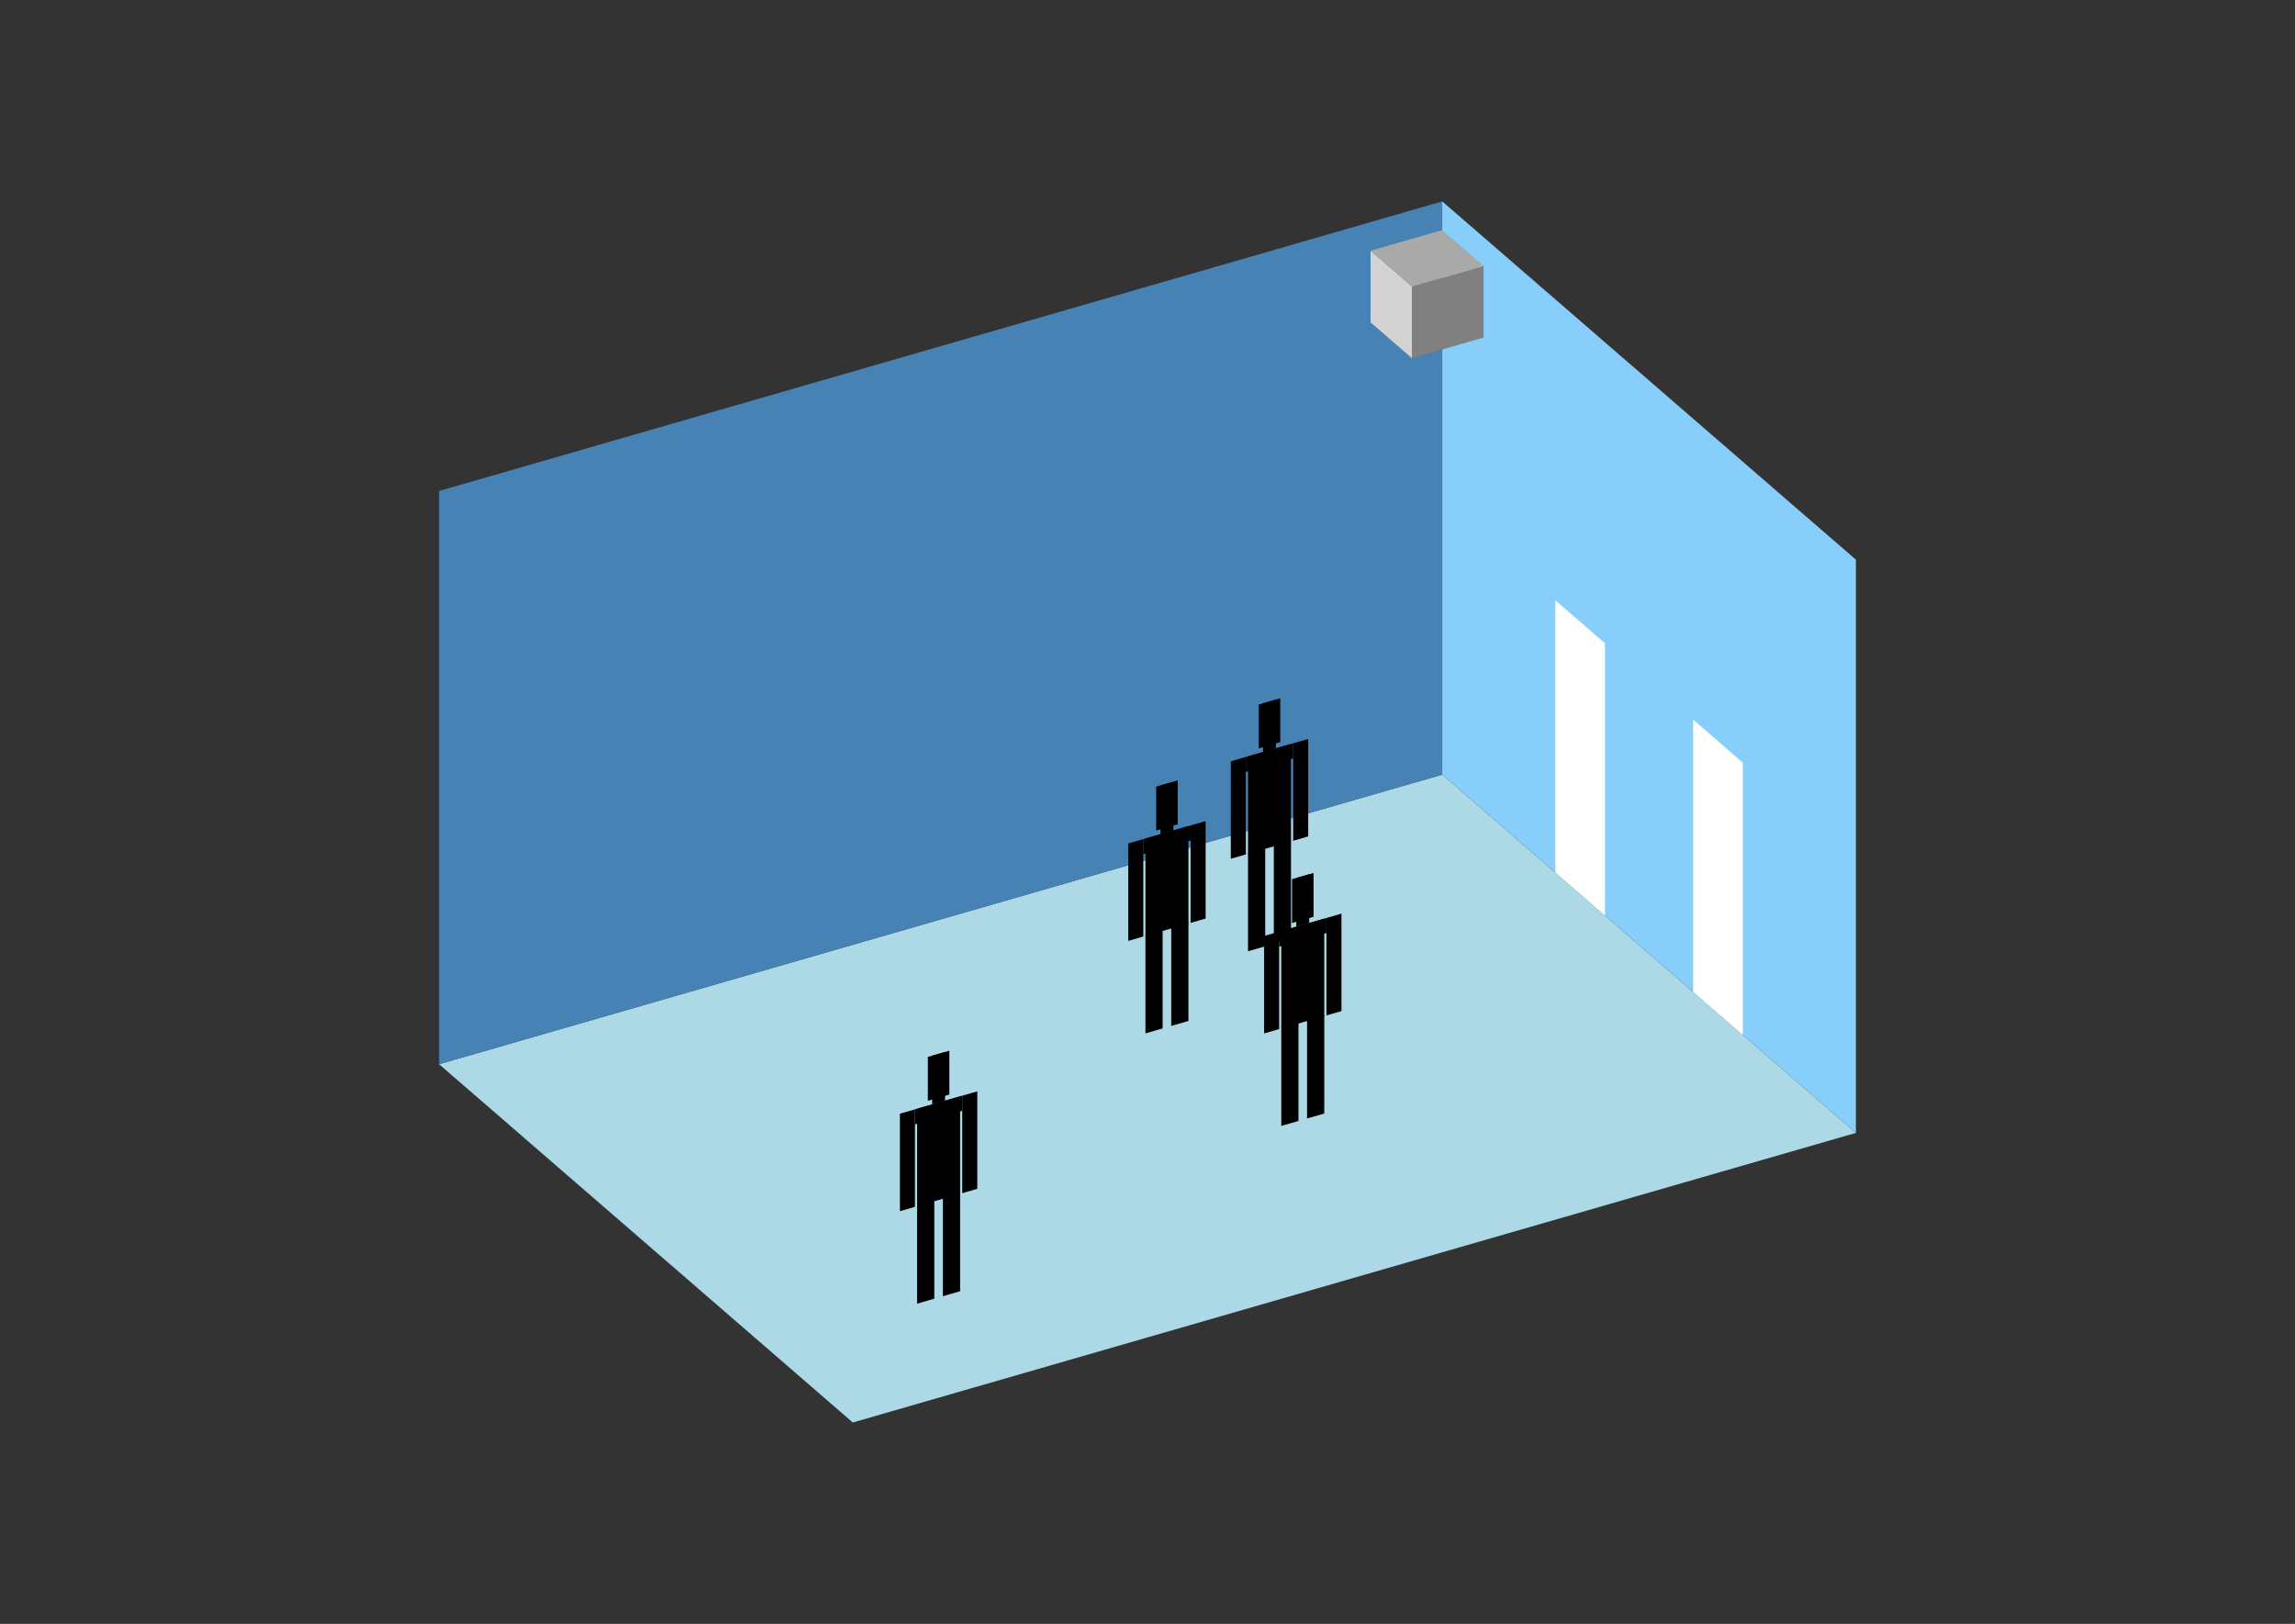 <?xml version="1.0" encoding="UTF-8"?>
<svg
  xmlns="http://www.w3.org/2000/svg"
  width="848"
  height="600"
  style="background-color:white"
>
  <rect width="100%" height="100%" fill="#333333" stroke="none"/>
  <polygon fill="lightblue" points="315.1,525.589 162.245,393.212 532.9,286.214 685.755,418.59" />
  <polygon fill="steelblue" points="162.245,393.212 162.245,181.41 532.9,74.411 532.9,286.214" />
  <polygon fill="lightskyblue" points="685.755,418.59 685.755,206.788 532.9,74.411 532.9,286.214" />
  <polygon fill="white" points="593.023,338.282 593.023,237.676 574.68,221.79 574.68,322.397" />
  <polygon fill="white" points="643.974,382.407 643.974,281.801 625.632,265.916 625.632,366.522" />
  <polygon fill="grey" points="521.71,132.357 521.71,105.882 548.185,98.239 548.185,124.714" />
  <polygon fill="lightgrey" points="521.71,132.357 521.71,105.882 506.424,92.644 506.424,119.119" />
  <polygon fill="darkgrey" points="521.71,105.882 506.424,92.644 532.9,85.001 548.185,98.239" />
  <polygon fill="hsl(324.0,50.0%,70.716%)" points="461.142,351.468 461.142,315.102 467.496,313.267 467.496,349.634" />
  <polygon fill="hsl(324.0,50.0%,70.716%)" points="477.027,346.882 477.027,310.516 470.673,312.35 470.673,348.717" />
  <polygon fill="hsl(324.0,50.0%,70.716%)" points="454.787,317.296 454.787,281.289 460.347,279.684 460.347,315.691" />
  <polygon fill="hsl(324.0,50.0%,70.716%)" points="477.821,310.647 477.821,274.64 483.381,273.035 483.381,309.042" />
  <polygon fill="hsl(324.0,50.0%,70.716%)" points="460.347,285.244 460.347,279.684 477.821,274.64 477.821,280.2" />
  <polygon fill="hsl(324.0,50.0%,70.716%)" points="461.142,315.462 461.142,279.455 477.027,274.87 477.027,310.876" />
  <polygon fill="hsl(324.0,50.0%,70.716%)" points="465.113,276.508 465.113,260.306 473.055,258.013 473.055,274.216" />
  <polygon fill="hsl(324.0,50.0%,70.716%)" points="466.701,277.85 466.701,259.847 471.467,258.471 471.467,276.475" />
  <polygon fill="hsl(324.0,50.0%,65.218%)" points="423.242,381.816 423.242,345.45 429.596,343.615 429.596,379.982" />
  <polygon fill="hsl(324.0,50.0%,65.218%)" points="439.127,377.231 439.127,340.864 432.773,342.698 432.773,379.065" />
  <polygon fill="hsl(324.0,50.0%,65.218%)" points="416.888,347.644 416.888,311.638 422.447,310.033 422.447,346.039" />
  <polygon fill="hsl(324.0,50.0%,65.218%)" points="439.921,340.995 439.921,304.988 445.481,303.383 445.481,339.39" />
  <polygon fill="hsl(324.0,50.0%,65.218%)" points="422.447,315.592 422.447,310.033 439.921,304.988 439.921,310.548" />
  <polygon fill="hsl(324.0,50.0%,65.218%)" points="423.242,345.81 423.242,309.803 439.127,305.218 439.127,341.224" />
  <polygon fill="hsl(324.0,50.0%,65.218%)" points="427.213,306.857 427.213,290.654 435.156,288.361 435.156,304.564" />
  <polygon fill="hsl(324.0,50.0%,65.218%)" points="428.802,308.198 428.802,290.195 433.567,288.819 433.567,306.823" />
  <polygon fill="hsl(324.0,50.0%,51.427%)" points="473.432,416.011 473.432,379.645 479.786,377.811 479.786,414.177" />
  <polygon fill="hsl(324.0,50.0%,51.427%)" points="489.317,411.426 489.317,375.059 482.963,376.893 482.963,413.26" />
  <polygon fill="hsl(324.0,50.0%,51.427%)" points="467.078,381.839 467.078,345.833 472.638,344.228 472.638,380.234" />
  <polygon fill="hsl(324.0,50.0%,51.427%)" points="490.112,375.19 490.112,339.184 495.671,337.579 495.671,373.585" />
  <polygon fill="hsl(324.0,50.0%,51.427%)" points="472.638,349.788 472.638,344.228 490.112,339.184 490.112,344.743" />
  <polygon fill="hsl(324.0,50.0%,51.427%)" points="473.432,380.005 473.432,343.998 489.317,339.413 489.317,375.419" />
  <polygon fill="hsl(324.0,50.0%,51.427%)" points="477.403,341.052 477.403,324.849 485.346,322.556 485.346,338.759" />
  <polygon fill="hsl(324.0,50.0%,51.427%)" points="478.992,342.394 478.992,324.39 483.757,323.015 483.757,341.018" />
  <polygon fill="hsl(324.0,50.0%,43.829%)" points="338.869,481.677 338.869,445.31 345.224,443.476 345.224,479.842" />
  <polygon fill="hsl(324.0,50.0%,43.829%)" points="354.755,477.091 354.755,440.725 348.401,442.559 348.401,478.925" />
  <polygon fill="hsl(324.0,50.0%,43.829%)" points="332.515,447.505 332.515,411.498 338.075,409.893 338.075,445.9" />
  <polygon fill="hsl(324.0,50.0%,43.829%)" points="355.549,440.855 355.549,404.849 361.109,403.244 361.109,439.25" />
  <polygon fill="hsl(324.0,50.0%,43.829%)" points="338.075,415.453 338.075,409.893 355.549,404.849 355.549,410.409" />
  <polygon fill="hsl(324.0,50.0%,43.829%)" points="338.869,445.67 338.869,409.664 354.755,405.078 354.755,441.085" />
  <polygon fill="hsl(324.0,50.0%,43.829%)" points="342.841,406.717 342.841,390.514 350.783,388.221 350.783,404.424" />
  <polygon fill="hsl(324.0,50.0%,43.829%)" points="344.429,408.059 344.429,390.056 349.195,388.68 349.195,406.683" />
</svg>
